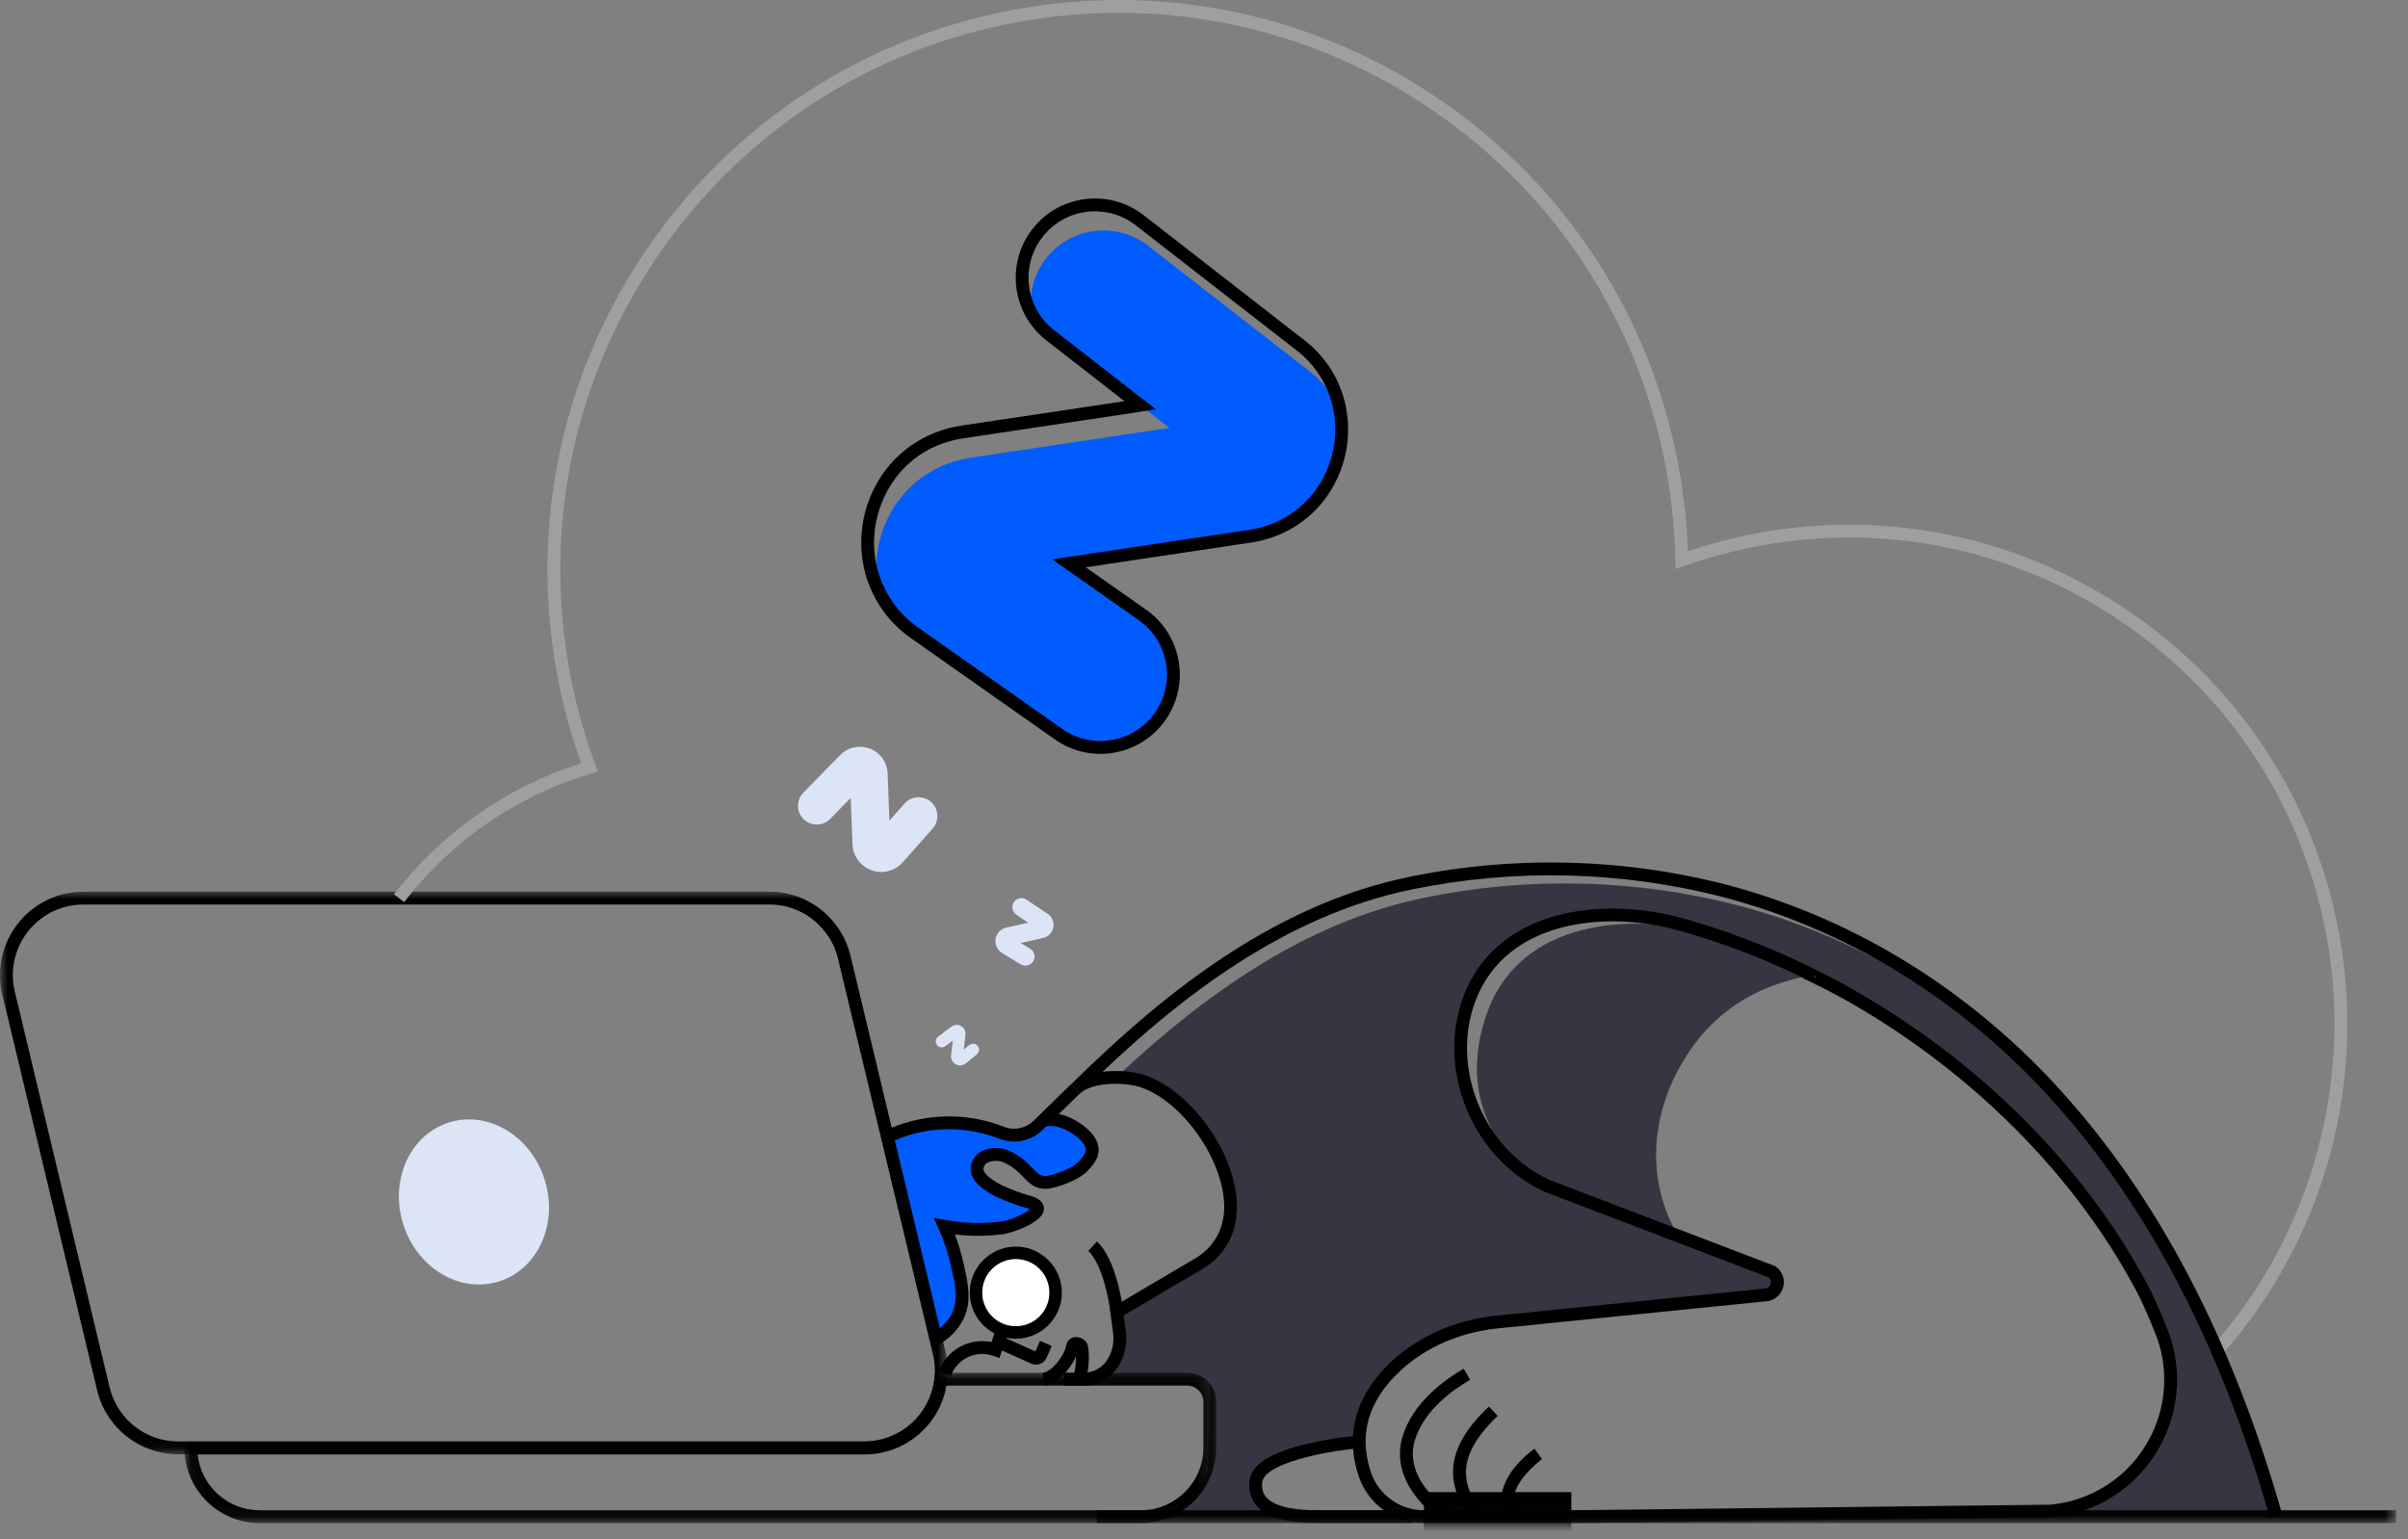 <?xml version="1.0" encoding="UTF-8"?>
<svg width="158px" height="101px" viewBox="0 0 158 101" version="1.1" xmlns="http://www.w3.org/2000/svg" xmlns:xlink="http://www.w3.org/1999/xlink">
    <rect x="0" y="0" width="158" height="101" fill="#808080" stroke="none"/>
    <title>编组</title>
    <defs>
        <polygon id="path-1" points="0.078 0.066 67.783 0.066 67.783 9.93 0.078 9.93"></polygon>
        <polygon id="path-3" points="0 0.028 62.184 0.028 62.184 36.946 0 36.946"></polygon>
        <polygon id="path-5" points="0 99.951 157.214 99.951 157.214 0 0 0"></polygon>
    </defs>
    <g id="页面-1" stroke="none" stroke-width="1" fill="none" fill-rule="evenodd">
        <g id="线条-更多属性" transform="translate(-1691, -500)">
            <g id="编组" transform="translate(1691, 500)">
                <path d="M149.026,99.529 L99.335,99.529 L102.777,99.529 L134.206,99.165 C140.016,98.66 144.11,92.961 141.902,87.566 C141.521,86.633 141.92,86.374 141.448,85.475 C136.507,76.172 127.941,68.593 118.233,64.191 C118.474,64.146 118.716,64.113 118.963,64.079 C117.156,63.174 115.294,62.381 113.389,61.705 C112.378,61.344 111.356,61.019 110.335,60.733 C105.315,59.318 98.533,59.964 96.397,65.522 C94.601,70.187 96.986,75.823 101.472,77.867 L109.53,80.947 C109.462,80.846 109.401,80.745 109.338,80.639 L116.345,83.316 C116.722,83.58 116.813,84.1 116.549,84.476 C116.411,84.674 116.193,84.802 115.953,84.827 L98.936,86.686 C96.483,86.933 93.411,87.959 91.603,89.647 C90.284,90.867 89.173,92.527 89.183,94.628 C88.071,94.712 86.965,94.867 85.873,95.093 C84.206,95.452 82.509,96.071 82.389,97.086 C82.152,99.125 85.049,99.539 86.875,99.539 L75.321,99.494 C76.561,99.494 76.714,99.484 77.537,98.665 C78.359,97.846 79.279,97.215 79.279,95.975 L79.38,91.999 C79.38,91.181 79.575,90.518 78.756,90.518 L71.439,90.518 C72.048,90.535 72.609,90.194 72.876,89.647 C72.882,89.641 72.886,89.633 72.887,89.625 C73.253,88.945 73.336,87.968 73.268,87.043 L73.354,86.74 L73.573,85.931 L78.221,83.196 C78.256,83.176 78.29,83.154 78.322,83.13 C80.747,81.647 81.051,78.997 80.22,76.628 C80.202,76.583 80.192,76.543 80.174,76.505 C80.136,76.404 80.101,76.308 80.058,76.212 C79.836,75.672 79.561,75.155 79.237,74.668 C78.037,72.794 76.294,71.266 74.639,70.867 C74.175,70.762 73.701,70.709 73.225,70.71 C78.984,65.309 85.62,60.51 93.458,58.914 C100.316,57.497 107.408,57.682 114.183,59.454 C122.099,61.56 129.228,65.933 134.882,71.839 C142.491,79.778 146.051,89.053 149.026,99.529" id="Fill-1" fill="#353642"></path>
                <path d="M71.605,75.66 C71.331,76.197 70.884,76.627 70.336,76.879 C69.868,77.115 69.372,77.29 68.861,77.402 C68.017,77.543 67.72,77.01 67.181,76.487 C66.874,76.19 66.521,75.946 66.136,75.762 C65.668,75.533 65.123,75.524 64.648,75.74 C64.324,75.884 64.115,76.206 64.115,76.56 C64.15,77.2 65.031,77.705 65.53,77.97 C66.18,78.277 66.856,78.527 67.551,78.715 C69.253,79.238 66.418,80.327 65.822,80.395 C64.548,80.567 63.254,80.537 61.99,80.304 C62.353,81.115 62.631,81.962 62.821,82.83 C63.017,83.661 63.247,84.661 63.085,85.498 C62.889,86.48 62.225,87.21 61.406,87.705 L58.223,74.426 C60.596,73.296 63.332,73.206 65.774,74.179 C66.596,74.482 67.52,74.278 68.138,73.656 L68.463,73.341 C68.917,73.242 69.39,73.28 69.822,73.449 C70.594,73.74 72.023,74.675 71.605,75.66" id="Fill-3" fill="#005CFF"></path>
                <g transform="translate(12.021, 90.021)">
                    <mask id="mask-2" fill="white">
                        <use xlink:href="#path-1"></use>
                    </mask>
                    <g id="Clip-6"></g>
                    <path d="M0.943,5.422 C1.16,7.474 2.903,9.084 5.01,9.089 L62.848,9.089 C65.095,9.081 66.931,7.247 66.942,4.999 L66.942,1.97 C66.942,1.384 66.465,0.908 65.88,0.908 L50.074,0.908 C49.615,3.506 47.362,5.421 44.686,5.422 L44.685,5.422 L0.943,5.422 Z M62.85,9.93 L5.009,9.93 C2.297,9.924 0.086,7.713 0.079,5.002 L0.078,4.58 L44.685,4.58 L44.686,4.58 C47.058,4.58 49.038,2.801 49.291,0.442 L49.331,0.066 L65.88,0.066 C66.929,0.066 67.783,0.92 67.783,1.97 L67.783,5.001 C67.771,7.711 65.558,9.921 62.85,9.93 L62.85,9.93 Z" id="Fill-5" fill="#000000" mask="url(#mask-2)"></path>
                </g>
                <g transform="translate(0, 58.488)">
                    <mask id="mask-4" fill="white">
                        <use xlink:href="#path-3"></use>
                    </mask>
                    <g id="Clip-8"></g>
                    <path d="M5.473,0.869 C5.107,0.869 4.742,0.913 4.386,0.999 C1.904,1.599 0.372,4.106 0.972,6.588 L7.191,32.547 C7.694,34.64 9.548,36.103 11.701,36.105 L56.706,36.105 L56.706,36.105 C59.079,36.105 61.059,34.326 61.312,31.967 C61.374,31.434 61.341,30.905 61.215,30.388 L54.988,4.428 C54.847,3.839 54.596,3.291 54.241,2.8 L54.022,2.523 C53.15,1.475 51.86,0.869 50.487,0.869 L50.48,0.869 L5.481,0.869 L5.473,0.869 Z M56.706,36.946 L56.706,36.946 L11.7,36.946 C9.157,36.944 6.967,35.216 6.373,32.744 L0.154,6.785 C-0.555,3.853 1.255,0.89 4.189,0.181 C4.612,0.079 5.047,0.034 5.482,0.028 L50.479,0.028 L50.487,0.028 C52.111,0.028 53.637,0.744 54.675,1.993 L54.917,2.299 C55.34,2.882 55.639,3.532 55.806,4.233 L62.033,30.19 C62.182,30.802 62.221,31.432 62.148,32.06 C61.85,34.844 59.51,36.946 56.706,36.946 L56.706,36.946 Z" id="Fill-7" fill="#000000" mask="url(#mask-4)"></path>
                </g>
                <path d="M35.739,77.413 C36.647,80.294 35.306,83.284 32.743,84.092 C30.18,84.9 27.366,83.22 26.458,80.34 C25.549,77.459 26.891,74.469 29.454,73.661 C32.017,72.853 34.831,74.533 35.739,77.413 Z" id="Fill-9" fill="#DCE5F6"></path>
                <path d="M119.209,63.928 C115.239,64.592 112.186,66.407 110.138,70.165 C108.303,73.527 108.089,77.63 110.045,80.966 L102.058,77.904 C97.432,75.785 95.805,71.078 97.659,66.243 C99.862,60.484 106.856,59.815 112.031,61.282 C113.086,61.578 114.138,61.916 115.179,62.289 C116.541,62.776 117.884,63.323 119.209,63.928" id="Fill-11" fill="#353642"></path>
                <path d="M145.803,88.892 L145.173,88.334 C151.802,80.848 154.548,70.534 152.52,60.743 C150.797,52.394 145.925,45.217 138.802,40.533 C131.68,35.848 123.16,34.219 114.813,35.945 C113.351,36.245 111.897,36.65 110.491,37.149 L109.942,37.343 L109.93,36.761 C109.882,34.504 109.626,32.238 109.171,30.027 C107.199,20.461 101.618,12.237 93.455,6.87 C85.294,1.503 75.53,-0.365 65.961,1.608 C56.395,3.581 48.17,9.162 42.8,17.324 C37.431,25.484 35.558,35.248 37.525,44.819 C37.903,46.646 38.424,48.459 39.075,50.208 L39.232,50.629 L38.802,50.758 C33.898,52.23 29.65,55.148 26.516,59.198 L25.85,58.683 C29.001,54.611 33.241,51.645 38.134,50.084 C37.539,48.424 37.058,46.713 36.701,44.989 C34.688,35.198 36.604,25.209 42.097,16.861 C47.59,8.512 56.005,2.803 65.791,0.784 C75.579,-1.235 85.568,0.677 93.917,6.166 C102.268,11.657 107.978,20.071 109.996,29.857 C110.422,31.93 110.677,34.05 110.754,36.168 C112.026,35.741 113.332,35.389 114.644,35.12 C123.21,33.349 131.955,35.022 139.265,39.83 C146.576,44.637 151.576,52.004 153.344,60.573 C154.371,65.529 154.225,70.733 152.923,75.624 C151.62,80.515 149.158,85.103 145.803,88.892" id="Fill-13" fill="#9F9F9F"></path>
                <path d="M148.944,99.64 C145.735,88.329 140.902,79.07 134.577,72.119 C134.311,71.816 134.03,71.512 133.714,71.183 C127.985,65.198 120.893,60.953 113.204,58.908 C106.529,57.158 99.426,56.969 92.665,58.363 C84.335,60.061 77.53,65.417 72.343,70.333 C72.686,70.291 73.002,70.282 73.255,70.281 C73.754,70.281 74.254,70.337 74.742,70.448 C76.427,70.854 78.287,72.38 79.6,74.433 C79.925,74.943 80.212,75.482 80.452,76.035 L80.51,76.178 C80.532,76.23 80.554,76.284 80.576,76.339 C80.588,76.371 80.599,76.401 80.61,76.433 L80.624,76.476 C81.743,79.438 81.086,81.991 78.865,83.297 L78.541,83.484 L73.733,86.319 L73.881,87.461 C73.97,88.309 73.75,89.146 73.261,89.831 C73.247,89.857 73.23,89.881 73.212,89.904 C72.687,90.567 71.869,90.948 71.023,90.93 L69.798,90.93 L69.798,90.089 L71.033,90.089 C71.605,90.099 72.149,89.858 72.511,89.431 L72.511,89.431 L72.558,89.368 C72.94,88.845 73.113,88.203 73.045,87.559 L72.825,85.871 L73.372,85.556 L78.442,82.57 C79.321,82.053 81.224,80.448 79.835,76.766 L79.812,76.702 C79.806,76.684 79.8,76.666 79.793,76.648 C79.773,76.597 79.753,76.548 79.732,76.498 L79.675,76.359 C79.457,75.858 79.192,75.358 78.891,74.886 C77.691,73.01 76.027,71.623 74.55,71.267 C74.123,71.17 73.682,71.123 73.235,71.122 C72.145,71.122 71.286,71.352 70.872,71.754 C70.869,71.757 70.865,71.761 70.861,71.764 L70.27,71.166 L70.271,71.165 C70.275,71.161 70.279,71.157 70.283,71.153 C75.711,65.814 83.139,59.446 92.496,57.538 C99.382,56.119 106.617,56.311 113.419,58.094 C121.259,60.18 128.486,64.505 134.321,70.601 C134.645,70.938 134.934,71.251 135.204,71.558 C141.612,78.601 146.509,87.974 149.753,99.411 L148.944,99.64 Z" id="Fill-15" fill="#000000"></path>
                <mask id="mask-6" fill="white">
                    <use xlink:href="#path-5"></use>
                </mask>
                <g id="Clip-18"></g>
                <polygon id="Fill-17" fill="#000000" mask="url(#mask-6)" points="71.97 99.951 157.214 99.951 157.214 99.11 71.97 99.11"></polygon>
                <line x1="93.43" y1="99.529" x2="103.103" y2="99.529" id="Stroke-19" stroke="#000000" stroke-width="3.22" mask="url(#mask-6)"></line>
                <path d="M101.678,77.433 L116.469,83.085 L116.513,83.115 C116.809,83.324 117.001,83.652 117.038,84.013 C117.072,84.347 116.975,84.674 116.763,84.933 C116.551,85.194 116.251,85.356 115.918,85.39 L98.262,87.174 C95.812,87.421 93.547,88.407 91.886,89.951 C89.772,91.916 89.122,94.16 89.954,96.621 C90.461,98.108 91.858,99.108 93.43,99.108 L103.103,99.108 L134.509,98.741 C135.331,98.668 136.136,98.472 136.901,98.158 C141.097,96.438 143.112,91.624 141.391,87.427 C141.026,86.534 140.649,85.612 140.179,84.722 C134.806,74.603 124.754,66.13 113.289,62.056 C112.29,61.699 111.272,61.375 110.263,61.093 C105.186,59.66 98.817,60.47 96.832,65.629 C95.13,70.052 97.349,75.454 101.678,77.433 L101.678,77.433 Z M93.43,99.95 C91.497,99.95 89.78,98.721 89.157,96.891 C88.222,94.127 88.968,91.514 91.313,89.334 C93.108,87.667 95.546,86.602 98.177,86.337 L115.832,84.553 C115.942,84.542 116.04,84.488 116.11,84.402 C116.18,84.317 116.212,84.209 116.201,84.099 C116.19,83.994 116.14,83.899 116.062,83.83 L101.341,78.205 C96.614,76.052 94.189,70.155 96.046,65.327 C98.221,59.675 105.059,58.751 110.491,60.283 C111.518,60.57 112.555,60.9 113.572,61.263 C125.229,65.405 135.454,74.028 140.922,84.328 C141.413,85.255 141.798,86.197 142.17,87.109 C144.066,91.734 141.846,97.04 137.22,98.937 C136.372,99.285 135.479,99.501 134.566,99.581 L134.535,99.582 L103.108,99.95 L93.43,99.95 Z" id="Fill-20" fill="#000000" mask="url(#mask-6)"></path>
                <path d="M94.761,99.891 C92.971,98.732 91.313,96.648 92.027,94.275 C92.71,92.012 94.836,90.51 96.043,89.816 L96.463,90.545 C95.364,91.177 93.431,92.534 92.833,94.518 C92.253,96.444 93.685,98.191 95.218,99.184 L94.761,99.891 Z" id="Fill-21" fill="#000000" mask="url(#mask-6)"></path>
                <path d="M96.903,99.859 C96.361,99.407 95.929,98.824 95.656,98.173 C94.629,95.624 96.325,93.603 97.691,92.304 L98.271,92.914 C96.383,94.71 95.8,96.279 96.434,97.853 C96.653,98.374 97.002,98.846 97.442,99.213 L96.903,99.859 Z" id="Fill-22" fill="#000000" mask="url(#mask-6)"></path>
                <path d="M99.425,99.868 C98.684,99.347 98.521,98.73 98.516,98.304 C98.513,98.139 98.555,96.648 100.679,95.069 L101.182,95.745 C100.669,96.126 99.343,97.328 99.357,98.293 C99.362,98.632 99.542,98.922 99.909,99.179 L99.425,99.868 Z" id="Fill-23" fill="#000000" mask="url(#mask-6)"></path>
                <path d="M92.644,99.951 L86.521,99.951 C84.467,99.951 83.14,99.582 82.465,98.823 C82.07,98.38 81.909,97.821 81.986,97.163 C82.11,96.109 83.353,95.317 85.785,94.741 C87.461,94.345 89.078,94.204 89.146,94.199 L89.217,95.037 C86.644,95.256 82.959,96.091 82.822,97.261 C82.773,97.676 82.862,98.004 83.094,98.264 C83.593,98.825 84.746,99.11 86.521,99.11 L92.106,99.11 L92.106,99.268 L92.454,99.182 L92.644,99.951 Z" id="Fill-24" fill="#000000" mask="url(#mask-6)"></path>
                <path d="M82.026,35.187 L70.139,36.966 L72.211,38.426 L76.085,41.529 C76.692,41.956 76.54,42.963 76.876,43.574 C77.238,46.188 75.412,48.599 72.799,48.961 C71.597,49.127 70.376,48.829 69.385,48.128 L60.038,41.553 C59.007,40.841 58.179,39.872 57.636,38.741 C56.871,34.935 59.218,30.701 63.733,30.031 L76.727,28.079 L74.81,26.592 L68.909,21.999 C68.404,21.608 67.982,21.119 67.669,20.562 C67.305,17.947 69.13,15.532 71.745,15.168 C73.029,14.99 74.33,15.34 75.35,16.139 L85.876,24.327 C86.737,24.988 87.433,25.84 87.91,26.815 C88.627,30.494 86.331,34.541 82.026,35.187" id="Fill-25" fill="#005CFF" mask="url(#mask-6)"></path>
                <path d="M72.863,86.141 C72.766,85.297 72.316,82.925 71.406,82.092 L71.974,81.471 C73.303,82.687 73.683,85.909 73.699,86.046 L72.863,86.141 Z" id="Fill-26" fill="#000000" mask="url(#mask-6)"></path>
                <path d="M58.286,75.027 L57.916,74.271 C60.416,73.043 63.335,72.93 65.922,73.962 C66.579,74.204 67.334,74.037 67.836,73.534 L70.267,71.153 L70.855,71.755 L68.428,74.131 C67.699,74.864 66.596,75.107 65.621,74.748 C63.244,73.8 60.574,73.903 58.286,75.027" id="Fill-27" fill="#000000" mask="url(#mask-6)"></path>
                <path d="M67.974,89.551 C67.875,89.551 67.776,89.532 67.681,89.493 L65.643,88.576 L65.988,87.809 L67.935,88.685 L68.242,87.989 L69.012,88.33 L68.702,89.031 C68.697,89.046 68.691,89.061 68.685,89.076 C68.607,89.265 68.459,89.413 68.27,89.492 C68.175,89.531 68.074,89.551 67.974,89.551" id="Fill-28" fill="#000000" mask="url(#mask-6)"></path>
                <path d="M66.146,84.168 C66.493,84.963 66.365,85.885 65.815,86.555" id="Stroke-29" stroke="#000000" stroke-width="3.22" mask="url(#mask-6)"></path>
                <path d="M68.417,90.09 C69.025,90.018 69.848,88.955 69.969,88.261 C70.025,87.948 70.283,87.739 70.611,87.739 C70.992,87.739 71.328,88.007 71.391,88.362 C71.465,88.771 71.529,90.095 71.091,90.743 L70.394,90.273 C70.545,90.049 70.61,89.486 70.603,89.011 C70.223,89.863 69.389,90.822 68.517,90.926 L68.417,90.09 Z" id="Fill-30" fill="#000000" mask="url(#mask-6)"></path>
                <path d="M66.652,82.646 C65.45,82.646 64.471,83.625 64.471,84.827 C64.471,86.029 65.45,87.007 66.652,87.007 C67.854,87.007 68.832,86.029 68.832,84.827 C68.832,83.625 67.854,82.646 66.652,82.646 M66.652,87.849 C64.985,87.849 63.63,86.493 63.63,84.827 C63.63,83.161 64.985,81.805 66.652,81.805 C68.318,81.805 69.673,83.161 69.673,84.827 C69.673,86.493 68.318,87.849 66.652,87.849" id="Fill-31" fill="#000000" mask="url(#mask-6)"></path>
                <path d="M62.392,90.296 L61.596,90.025 L61.605,89.999 C62.111,88.578 63.602,87.77 65.052,88.069 L65.384,87.135 L66.177,87.417 L65.572,89.117 L65.176,88.976 C64.045,88.572 62.796,89.165 62.392,90.296" id="Fill-32" fill="#000000" mask="url(#mask-6)"></path>
                <path d="M68.854,84.827 C68.854,86.043 67.868,87.029 66.652,87.029 C65.435,87.029 64.45,86.043 64.45,84.827 C64.45,83.611 65.435,82.625 66.652,82.625 C67.868,82.625 68.854,83.611 68.854,84.827 Z" id="Fill-33" fill="#FFFFFF" mask="url(#mask-6)"></path>
                <path d="M61.178,87.515 C61.747,87.171 62.467,86.557 62.661,85.588 C62.809,84.826 62.573,83.828 62.401,83.1 C62.216,82.254 61.946,81.432 61.595,80.649 L61.268,79.918 L62.055,80.063 C63.278,80.287 64.523,80.316 65.755,80.149 C66.306,80.087 67.285,79.608 67.584,79.352 C67.543,79.333 67.488,79.312 67.416,79.29 C66.713,79.099 66.01,78.839 65.34,78.52 C64.643,78.16 63.729,77.593 63.688,76.755 C63.681,76.22 63.983,75.744 64.456,75.528 C65.049,75.26 65.723,75.272 66.305,75.559 C66.728,75.758 67.118,76.029 67.458,76.36 C67.554,76.453 67.644,76.548 67.73,76.639 C68.13,77.059 68.313,77.227 68.768,77.159 C69.239,77.056 69.696,76.893 70.127,76.675 C70.598,76.458 70.976,76.098 71.207,75.653 C71.262,75.517 71.256,75.381 71.189,75.226 C70.96,74.699 70.156,74.209 69.659,74.029 C69.292,73.885 68.906,73.854 68.532,73.933 L68.356,73.111 C68.892,72.996 69.445,73.041 69.955,73.242 C70.477,73.43 71.584,74.023 71.961,74.891 C72.122,75.262 72.127,75.644 71.975,75.997 L71.964,76.021 C71.648,76.642 71.125,77.143 70.492,77.432 C70.009,77.678 69.48,77.866 68.934,77.984 L68.911,77.988 C67.992,78.134 67.529,77.648 67.121,77.219 C67.042,77.136 66.96,77.05 66.871,76.964 C66.597,76.697 66.284,76.48 65.939,76.317 C65.577,76.138 65.165,76.131 64.804,76.294 C64.635,76.371 64.527,76.542 64.529,76.729 C64.536,76.882 64.702,77.243 65.714,77.767 C66.327,78.058 66.982,78.301 67.65,78.482 C68.399,78.714 68.521,79.095 68.495,79.375 C68.406,80.304 66.202,80.945 65.859,80.984 C64.797,81.128 63.72,81.135 62.653,81.005 C62.89,81.626 63.08,82.265 63.221,82.913 C63.41,83.709 63.67,84.809 63.486,85.751 C63.285,86.758 62.638,87.617 61.613,88.236 L61.178,87.515 Z" id="Fill-34" fill="#000000" mask="url(#mask-6)"></path>
                <path d="M71.855,13.866 C71.673,13.866 71.49,13.877 71.307,13.9 C70.151,14.044 69.121,14.63 68.405,15.549 C66.929,17.446 67.271,20.191 69.168,21.667 L75.837,26.858 L73.54,27.215 L63.23,28.759 C61.003,29.091 59.208,30.348 58.176,32.297 C57.135,34.263 57.075,36.605 58.017,38.559 C58.527,39.622 59.309,40.537 60.279,41.207 L69.629,47.784 C69.677,47.819 69.72,47.849 69.763,47.878 C71.754,49.227 74.471,48.704 75.82,46.713 C76.473,45.748 76.712,44.587 76.492,43.443 C76.271,42.299 75.619,41.309 74.654,40.656 L69.039,36.705 L81.964,34.771 C83.782,34.498 85.351,33.543 86.38,32.081 C87.439,30.579 87.843,28.688 87.49,26.894 C87.186,25.331 86.32,23.94 85.054,22.977 L74.524,14.786 C73.751,14.184 72.819,13.866 71.855,13.866 M72.198,49.472 C71.168,49.472 70.163,49.165 69.291,48.575 C69.24,48.541 69.189,48.505 69.139,48.468 L59.798,41.897 C58.711,41.147 57.832,40.118 57.258,38.924 C56.202,36.73 56.267,34.105 57.432,31.903 C58.576,29.743 60.643,28.294 63.105,27.926 L73.783,26.326 L68.651,22.331 C66.388,20.57 65.98,17.295 67.741,15.032 C68.595,13.935 69.824,13.237 71.202,13.065 C72.581,12.893 73.944,13.269 75.041,14.122 L85.567,22.31 C86.994,23.396 87.972,24.967 88.315,26.732 C88.713,28.75 88.258,30.877 87.068,32.566 C85.905,34.217 84.136,35.296 82.089,35.604 L82.088,35.604 L71.24,37.227 L75.132,39.963 C76.277,40.739 77.055,41.919 77.318,43.284 C77.58,44.649 77.296,46.034 76.517,47.185 C75.737,48.335 74.557,49.114 73.192,49.376 C72.86,49.44 72.528,49.472 72.198,49.472" id="Fill-35" fill="#000000" mask="url(#mask-6)"></path>
                <path d="M55.936,55.395 L55.821,52.358 L54.474,53.738 C53.998,54.224 53.219,54.233 52.732,53.759 C52.246,53.283 52.236,52.504 52.711,52.017 L55.124,49.553 C55.826,48.835 56.977,48.822 57.696,49.524 C58.029,49.849 58.225,50.291 58.242,50.757 L58.355,53.855 L59.349,52.734 C59.799,52.225 60.577,52.176 61.087,52.627 C61.088,52.628 61.089,52.629 61.091,52.63 C61.601,53.081 61.649,53.861 61.198,54.371 L61.197,54.372 L59.24,56.579 C58.554,57.363 57.362,57.442 56.578,56.755 C56.185,56.41 55.952,55.918 55.936,55.395" id="Fill-36" fill="#DCE5F6" mask="url(#mask-6)"></path>
                <path d="M66.03,60.872 L67.463,60.551 L66.688,60.029 C66.415,59.845 66.342,59.474 66.524,59.2 C66.709,58.926 67.08,58.853 67.354,59.038 L68.737,59.963 C69.141,60.233 69.25,60.779 68.98,61.183 C68.854,61.372 68.661,61.504 68.439,61.553 L66.97,61.884 L67.592,62.259 C67.874,62.429 67.965,62.795 67.795,63.077 C67.795,63.077 67.795,63.077 67.794,63.078 C67.624,63.36 67.258,63.451 66.976,63.281 L65.756,62.545 C65.324,62.287 65.183,61.727 65.441,61.295 C65.57,61.079 65.784,60.926 66.03,60.872" id="Fill-37" fill="#DCE5F6" mask="url(#mask-6)"></path>
                <path d="M62.404,69.247 L62.521,68.288 L62.028,68.655 C61.854,68.784 61.609,68.748 61.479,68.575 C61.479,68.575 61.479,68.574 61.479,68.574 C61.351,68.4 61.386,68.155 61.559,68.025 L62.43,67.372 C62.686,67.181 63.049,67.234 63.24,67.49 C63.328,67.609 63.368,67.758 63.35,67.905 L63.232,68.884 L63.599,68.581 C63.766,68.444 64.013,68.467 64.151,68.634 C64.151,68.635 64.151,68.635 64.152,68.635 C64.289,68.802 64.265,69.049 64.098,69.187 C64.098,69.187 64.098,69.187 64.098,69.187 L63.373,69.783 C63.114,69.989 62.737,69.946 62.531,69.687 C62.432,69.563 62.386,69.405 62.404,69.247" id="Fill-38" fill="#DCE5F6" mask="url(#mask-6)"></path>
                <path d="M119.209,64.048 L119.136,64.172 C119.08,64.137 119.022,64.107 118.962,64.081 L119.209,64.048 Z" id="Fill-39" fill="#353642" mask="url(#mask-6)"></path>
            </g>
        </g>
    </g>
</svg>